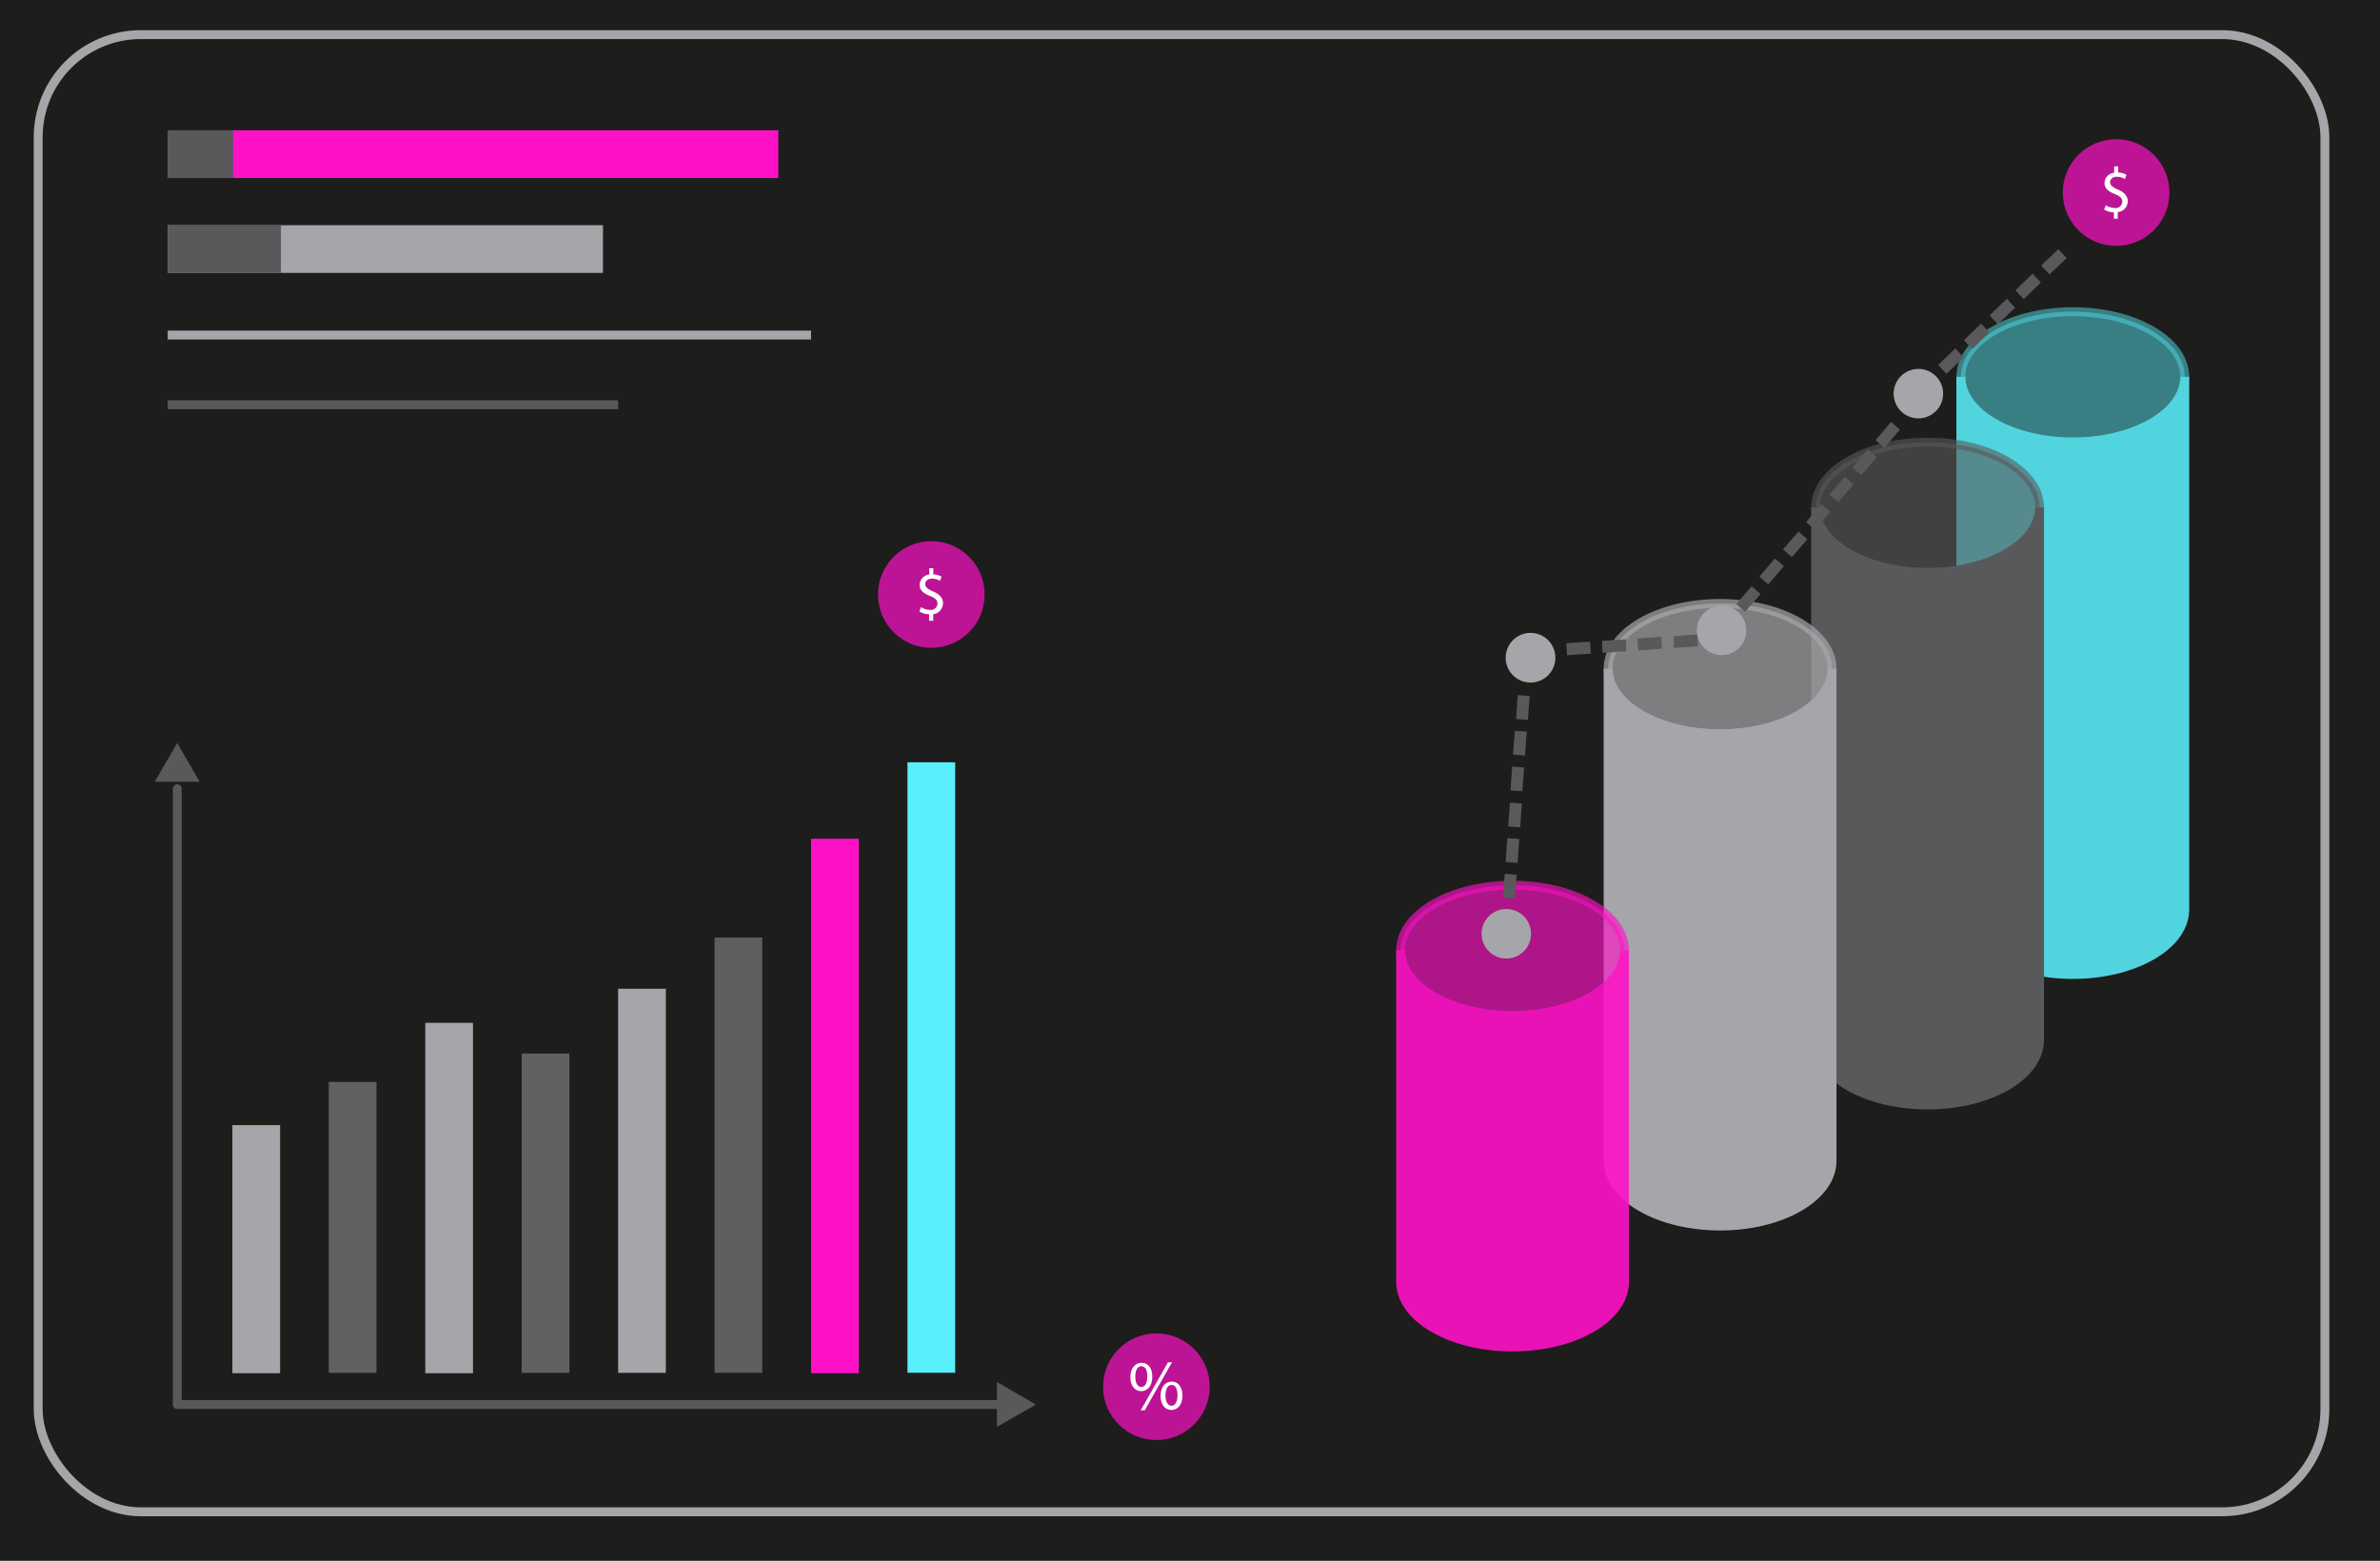 <svg xmlns="http://www.w3.org/2000/svg" viewBox="0 0 267.33 175.35"><defs><style>.cls-1{fill:#1d1d1b;}.cls-2{opacity:0.87;}.cls-13,.cls-3,.cls-4{fill:#58effb;}.cls-3,.cls-4{stroke:#58effb;}.cls-16,.cls-17,.cls-18,.cls-19,.cls-20,.cls-22,.cls-23,.cls-3,.cls-4,.cls-5,.cls-7{stroke-miterlimit:10;}.cls-3{opacity:0.53;}.cls-17,.cls-18,.cls-5,.cls-6{fill:#59595b;}.cls-16,.cls-17,.cls-18,.cls-5{stroke:#59595b;}.cls-5{stroke-linecap:round;}.cls-16,.cls-7{fill:none;}.cls-19,.cls-20,.cls-7{stroke:#a5a6a9;}.cls-10,.cls-11,.cls-19,.cls-20,.cls-8,.cls-9{fill:#a5a6a9;}.cls-9{opacity:0.49;}.cls-10{opacity:0.5;}.cls-11{opacity:0.48;}.cls-12,.cls-14,.cls-22,.cls-23{fill:#ff11c7;}.cls-14,.cls-19,.cls-22{opacity:0.71;}.cls-15{fill:#fff;}.cls-17{opacity:0.6;}.cls-21{opacity:0.9;}.cls-22,.cls-23{stroke:#ff11c7;}</style></defs><g id="Layer_2" data-name="Layer 2"><g id="Device"><rect class="cls-1" width="267.33" height="175.35"/><g class="cls-2"><path class="cls-3" d="M245.4,42.33c0,1.88-1.22,3.75-3.68,5.18-4.91,2.86-12.87,2.86-17.78,0-2.46-1.43-3.69-3.3-3.69-5.18s1.23-3.74,3.69-5.17c4.91-2.86,12.87-2.86,17.78,0C244.18,38.59,245.4,40.46,245.4,42.33Z"/><path class="cls-4" d="M245.4,42.33v59.83c0,1.87-1.22,3.75-3.68,5.17-4.91,2.86-12.87,2.86-17.78,0-2.46-1.42-3.69-3.3-3.69-5.17V42.33c0,1.88,1.23,3.75,3.69,5.18,4.91,2.86,12.87,2.86,17.78,0C244.18,46.08,245.4,44.21,245.4,42.33Z"/></g><path class="cls-5" d="M19.91,88.61v69.18m0,0h92.85"/><polygon class="cls-6" points="19.91 83.46 17.38 87.83 22.43 87.83 19.91 83.46"/><polygon class="cls-6" points="116.35 157.79 111.98 155.26 111.98 160.31 116.35 157.79"/><rect class="cls-7" x="4.29" y="3.89" width="256.85" height="165.95" rx="11.53"/><rect class="cls-8" x="26.1" y="126.4" width="5.36" height="27.87"/><rect class="cls-9" x="36.93" y="121.55" width="5.36" height="32.68"/><rect class="cls-8" x="47.77" y="114.91" width="5.36" height="39.36"/><rect class="cls-10" x="58.6" y="118.36" width="5.36" height="35.87"/><rect class="cls-8" x="69.43" y="111.08" width="5.36" height="43.15"/><rect class="cls-11" x="80.26" y="105.33" width="5.36" height="48.89"/><rect class="cls-12" x="91.1" y="94.23" width="5.36" height="60.04"/><rect class="cls-13" x="101.93" y="85.64" width="5.36" height="68.58"/><circle class="cls-14" cx="104.61" cy="66.79" r="5.99"/><path class="cls-15" d="M104.36,69.73V69a2,2,0,0,1-1.09-.31l.17-.48a2,2,0,0,0,1,.31.76.76,0,0,0,.86-.71c0-.39-.28-.64-.82-.85-.73-.29-1.18-.63-1.18-1.25a1.18,1.18,0,0,1,1.08-1.16v-.71h.45v.69a2,2,0,0,1,.93.25l-.18.48a1.67,1.67,0,0,0-.9-.25c-.55,0-.76.33-.76.62s.26.55.89.82,1.11.67,1.11,1.31A1.24,1.24,0,0,1,104.82,69v.74Z"/><circle class="cls-14" cx="129.89" cy="155.79" r="5.99"/><path class="cls-15" d="M129.43,154.65c0,1.09-.57,1.64-1.24,1.64s-1.21-.53-1.22-1.56.56-1.63,1.26-1.63S129.43,153.66,129.43,154.65Zm-1.91,0c0,.67.24,1.17.68,1.17s.67-.49.67-1.17-.18-1.16-.68-1.16S127.52,154.05,127.52,154.69Zm.61,3.79,3.06-5.39h.45l-3.06,5.39Zm4.69-1.68c0,1.1-.57,1.64-1.24,1.64s-1.21-.52-1.22-1.56.56-1.63,1.26-1.63S132.82,155.81,132.82,156.8Zm-1.91,0c0,.67.24,1.17.68,1.17s.67-.5.67-1.18-.18-1.16-.68-1.16S130.91,156.2,130.91,156.85Z"/><rect class="cls-12" x="50.45" y="-16.97" width="5.36" height="68.58" transform="translate(70.45 -35.81) rotate(90)"/><rect class="cls-8" x="40.6" y="3.54" width="5.36" height="48.89" transform="translate(71.27 -15.3) rotate(90)"/><rect class="cls-6" x="22.52" y="21.62" width="5.36" height="12.72" transform="translate(53.18 2.79) rotate(90)"/><rect class="cls-6" x="19.83" y="13.65" width="5.36" height="7.35" transform="translate(39.83 -5.19) rotate(90)"/><line class="cls-7" x1="18.84" y1="37.64" x2="91.1" y2="37.64"/><line class="cls-16" x1="18.84" y1="45.47" x2="69.43" y2="45.47"/><path class="cls-17" d="M229.09,57c0,1.87-1.23,3.74-3.69,5.17-4.91,2.86-12.87,2.86-17.78,0-2.46-1.43-3.68-3.3-3.68-5.17s1.22-3.75,3.68-5.18c4.91-2.86,12.87-2.86,17.78,0C227.86,53.28,229.09,55.15,229.09,57Z"/><path class="cls-18" d="M229.09,57v59.82c0,1.87-1.23,3.75-3.69,5.18-4.91,2.85-12.87,2.85-17.78,0-2.46-1.43-3.68-3.31-3.68-5.18V57c0,1.87,1.22,3.74,3.68,5.17,4.91,2.86,12.87,2.86,17.78,0C227.86,60.77,229.09,58.9,229.09,57Z"/><path class="cls-19" d="M205.78,75.12c0,1.87-1.23,3.74-3.68,5.17-4.91,2.86-12.88,2.86-17.79,0-2.46-1.43-3.68-3.3-3.68-5.17s1.22-3.75,3.68-5.18c4.91-2.86,12.88-2.86,17.79,0C204.55,71.37,205.78,73.24,205.78,75.12Z"/><path class="cls-20" d="M205.78,75.12v55.3c0,1.87-1.23,3.74-3.68,5.17-4.91,2.86-12.88,2.86-17.79,0-2.46-1.43-3.68-3.3-3.68-5.17V75.12c0,1.87,1.22,3.74,3.68,5.17,4.91,2.86,12.88,2.86,17.79,0C204.55,78.86,205.78,77,205.78,75.12Z"/><g class="cls-21"><path class="cls-22" d="M182.47,106.77c0,1.87-1.23,3.75-3.68,5.18-4.91,2.86-12.87,2.86-17.79,0-2.45-1.43-3.68-3.31-3.68-5.18s1.23-3.75,3.68-5.18c4.92-2.85,12.88-2.85,17.79,0C181.24,103,182.47,104.9,182.47,106.77Z"/><path class="cls-23" d="M182.47,106.77V144c0,1.88-1.23,3.75-3.68,5.18-4.91,2.86-12.87,2.86-17.79,0-2.45-1.43-3.68-3.3-3.68-5.18V106.77c0,1.87,1.23,3.75,3.68,5.18,4.92,2.86,12.88,2.86,17.79,0C181.24,110.52,182.47,108.64,182.47,106.77Z"/></g><path class="cls-6" d="M169.87,104.94l-1.34-.1.2-2.67,1.34.1Zm.29-4-1.33-.1.19-2.67,1.34.09Zm.3-4-1.34-.1.19-2.68,1.34.1Zm.29-4-1.34-.09.19-2.68,1.34.1Zm24-20.56-2.68.18L192,71.18l2.68-.18Zm-1.29-.55-1-.86,1.73-2.05,1,.87ZM171,88.89l-1.34-.1.2-2.67,1.33.1Zm19.7-16.28-2.68.18L188,71.46l2.67-.19Zm5.32-3.88-1-.87,1.73-2,1,.87Zm-9.34,4.15-2.67.19-.1-1.34,2.68-.18Zm-15.39,12-1.34-.1.2-2.67,1.34.09Zm11.38-11.72-2.68.18L179.94,72l2.68-.18Zm15.95-7.5-1-.87,1.74-2.05,1,.87Zm-27,15.21-1.33-.1.19-2.68,1.34.1Zm7.07-7.44-2.67.18-.09-1.34,2.67-.18ZM218.63,42l-.93-1,1.93-1.86.93,1ZM201.27,62.59l-1-.87,1.74-2,1,.87Zm20.25-23.37-.93-1,1.93-1.87.93,1Zm-17.65,20.3-1-.87,1.73-2,1,.86Zm20.54-23.09-.93-1,1.93-1.86.93,1Zm-17.94,20-1-.87,1.73-2,1,.87Zm20.84-22.82-.93-1,1.92-1.87.94,1ZM209.07,53.38l-1-.86,1.73-2.05,1,.87ZM230.2,30.83l-.93-1L231.2,28l.93,1ZM211.67,50.31l-1-.86,1.73-2.05,1,.87Z"/><circle class="cls-8" cx="169.2" cy="104.89" r="2.78" transform="translate(-28.39 80.59) rotate(-24.78)"/><path class="cls-8" d="M174.11,72.17a2.79,2.79,0,1,1-3.91-.48A2.79,2.79,0,0,1,174.11,72.17Z"/><circle class="cls-8" cx="193.37" cy="70.81" r="2.78" transform="translate(-11.87 87.58) rotate(-24.78)"/><circle class="cls-8" cx="215.48" cy="44.21" r="2.78" transform="translate(1.31 94.4) rotate(-24.78)"/><circle class="cls-14" cx="237.69" cy="21.63" r="5.99"/><path class="cls-15" d="M237.44,24.57v-.71a2.1,2.1,0,0,1-1.09-.32l.18-.48a2,2,0,0,0,1,.31.76.76,0,0,0,.86-.71c0-.39-.28-.63-.82-.85-.73-.29-1.18-.62-1.18-1.25a1.17,1.17,0,0,1,1.08-1.15v-.72h.45v.69a1.91,1.91,0,0,1,.93.26l-.18.47a1.67,1.67,0,0,0-.9-.25c-.55,0-.76.33-.76.62s.26.56.89.82S239,22,239,22.61a1.24,1.24,0,0,1-1.13,1.22v.74Z"/></g></g></svg>